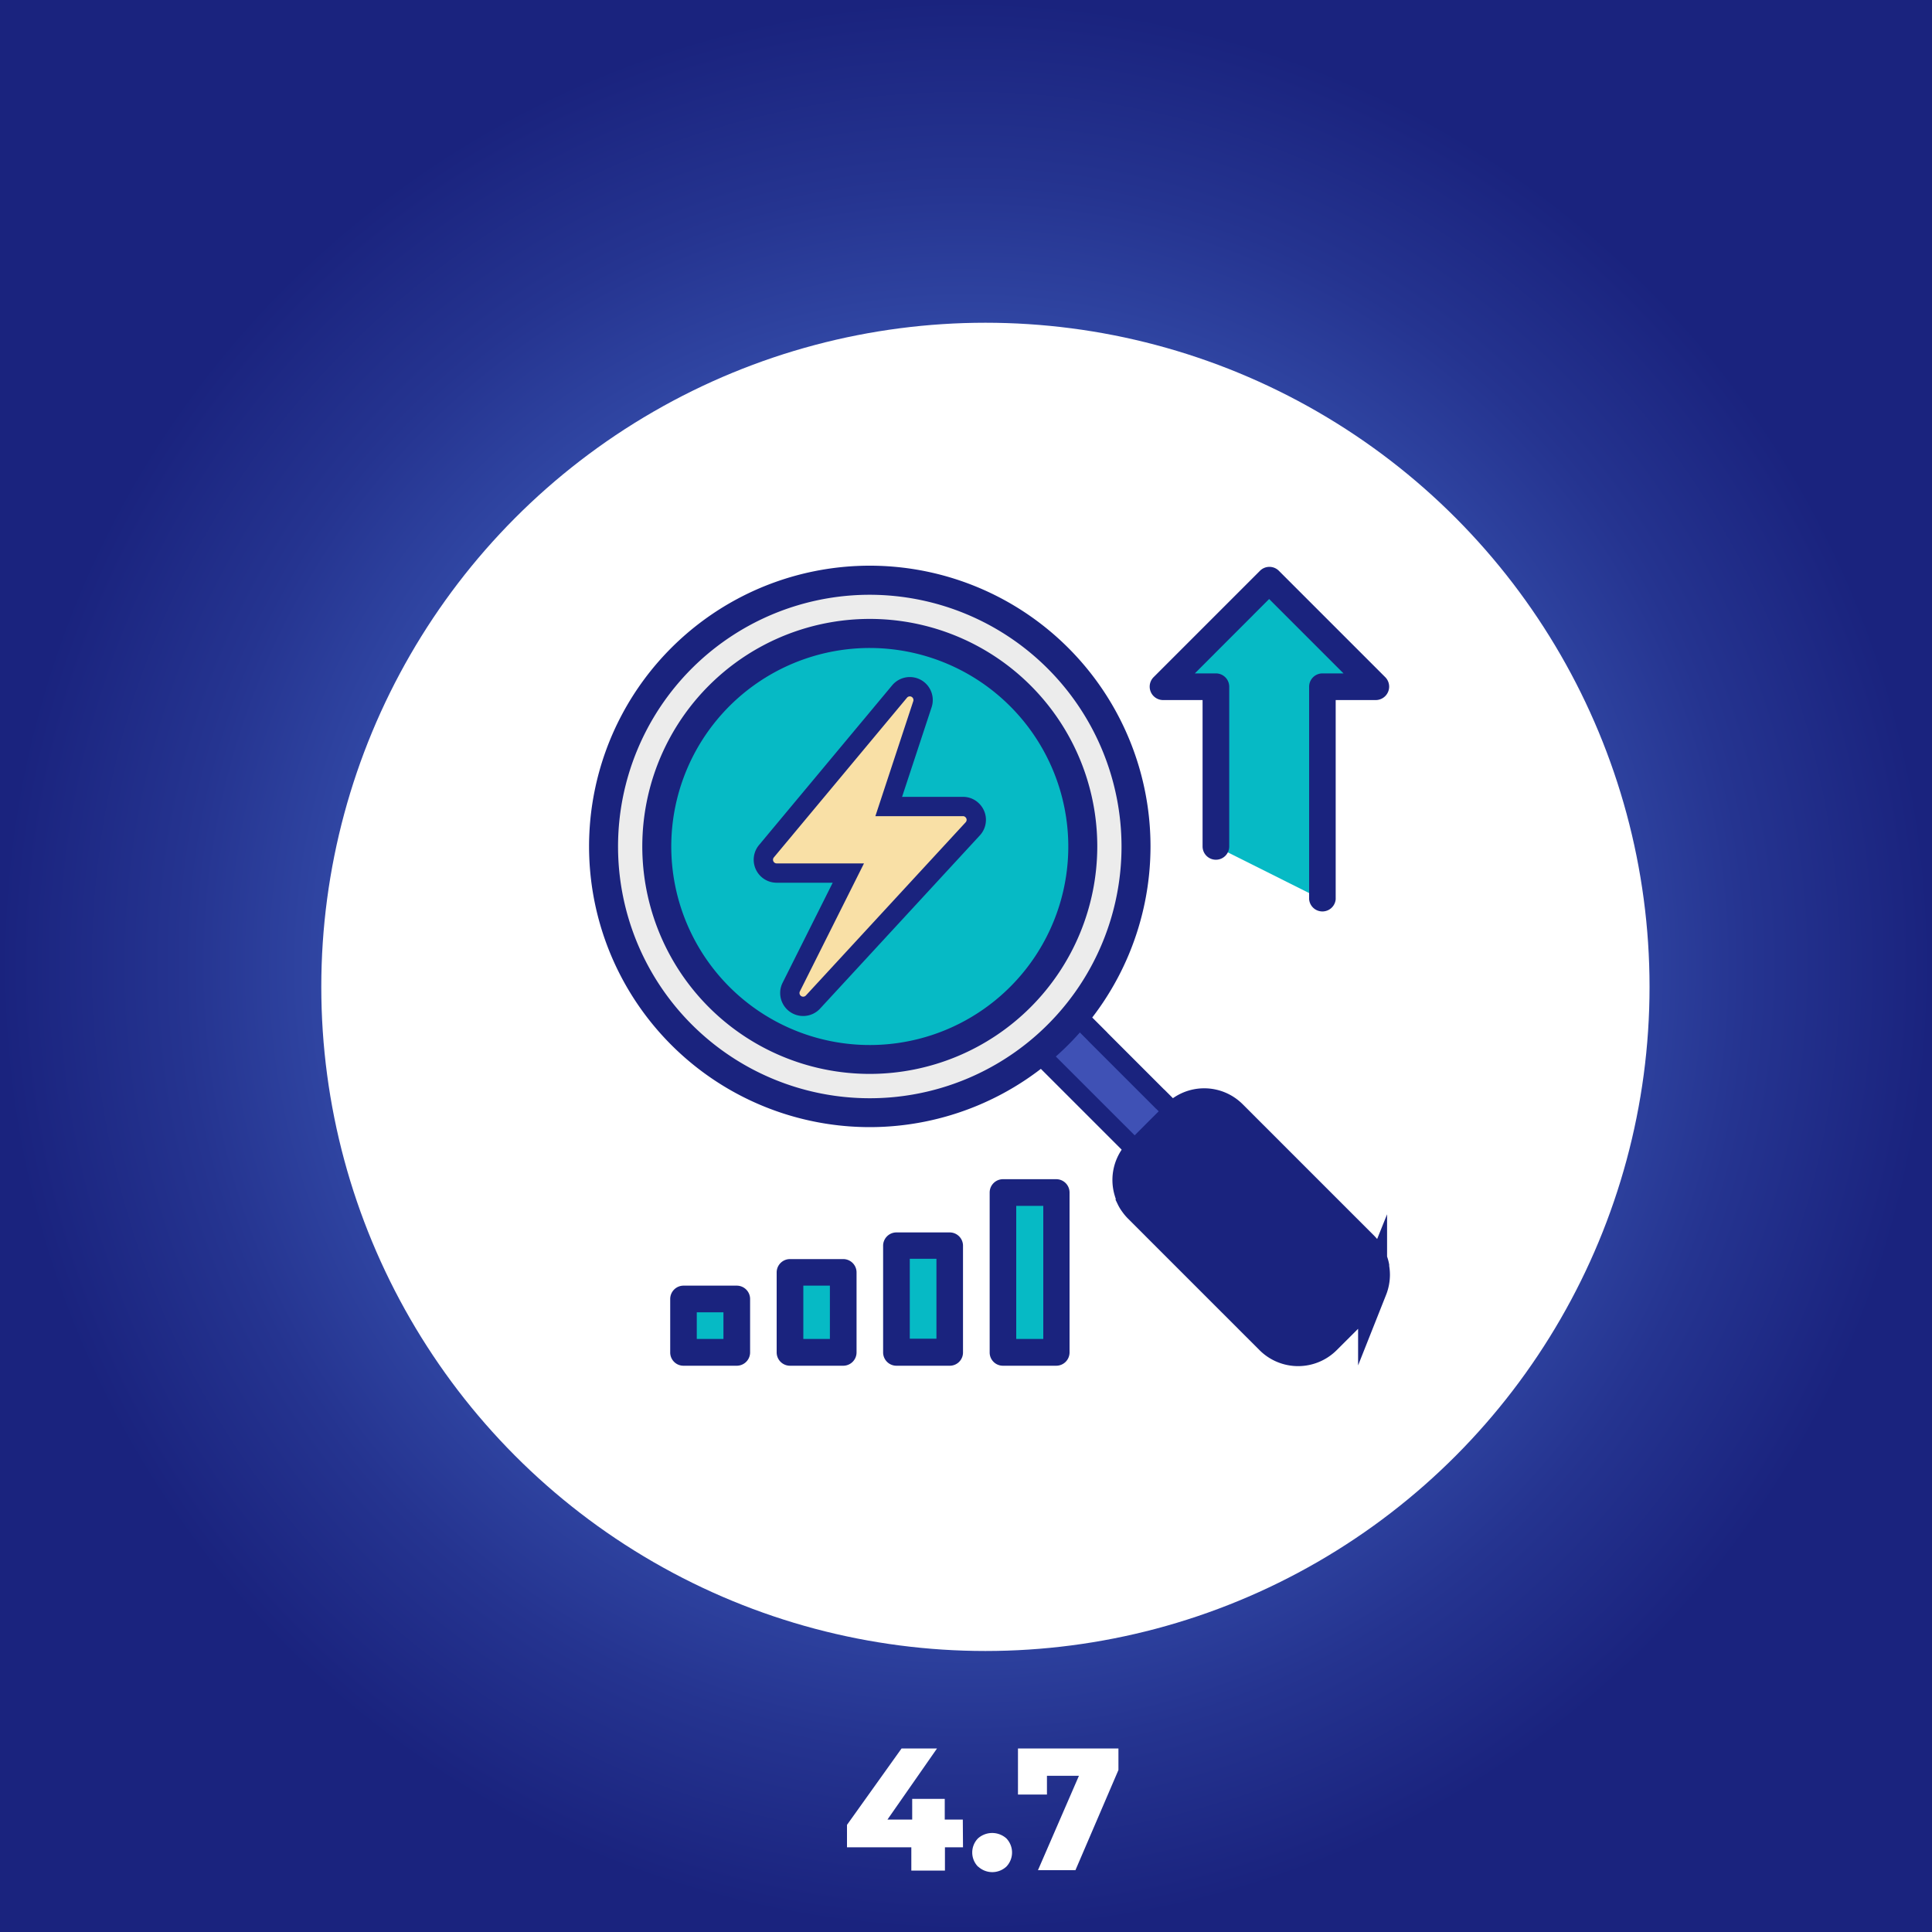 <svg id="Layer_1" data-name="Layer 1" xmlns="http://www.w3.org/2000/svg" xmlns:xlink="http://www.w3.org/1999/xlink" viewBox="0 0 200 200"><rect x="0" y="0" width="200" height="200" fill="#808080" stroke="none"/><defs><style>.cls-1{fill:url(#radial-gradient);}.cls-2{fill:#fff;}.cls-3{fill:#3f51b5;}.cls-3,.cls-8,.cls-9{stroke:#1a237e;stroke-miterlimit:10;}.cls-3,.cls-9{stroke-width:2px;}.cls-4{fill:#ececec;}.cls-5,.cls-8{fill:#1a237e;}.cls-6{fill:#06bac5;}.cls-7,.cls-9{fill:#f9e0a6;}.cls-8{stroke-width:3px;}</style><radialGradient id="radial-gradient" cx="100" cy="646" r="100" gradientTransform="translate(0 -546)" gradientUnits="userSpaceOnUse"><stop offset="0" stop-color="#659afc"/><stop offset="0.43" stop-color="#4161c0"/><stop offset="0.81" stop-color="#253490"/><stop offset="1" stop-color="#1a237e"/></radialGradient></defs><rect class="cls-1" width="200" height="200"/><path class="cls-2" d="M99.69,191.23H97.82v2.41H94.34v-2.41H87.68v-2.32L93.33,181H97l-5.13,7.36h2.56v-2.14h3.37v2.14h1.87Z"/><path class="cls-2" d="M101.24,193.23a2.09,2.09,0,0,1,0-2.92,2.21,2.21,0,0,1,2.94,0,2.11,2.11,0,0,1,0,2.92,2.15,2.15,0,0,1-2.92,0Z"/><path class="cls-2" d="M115.78,181v2.23l-4.45,10.37h-3.88l4.24-9.77h-3.31v1.94h-3V181Z"/><circle class="cls-2" cx="102.01" cy="102.16" r="68.75"/><g id="Fill_Outline" data-name="Fill Outline"><g id="Color"><polygon class="cls-3" points="127.03 120.71 120.1 113.78 120.09 113.78 113.64 107.33 113.64 107.32 106.57 100.25 106.56 100.25 106.56 100.25 102.66 104.15 123.12 124.6 123.12 124.6 123.13 124.61 127.03 120.71"/><circle class="cls-4" cx="90.05" cy="87.62" r="27.56"/><path class="cls-5" d="M90.05,116.68A29.06,29.06,0,1,1,119.1,87.62,29.08,29.08,0,0,1,90.05,116.68Zm0-55.11A26.06,26.06,0,1,0,116.1,87.62,26.09,26.09,0,0,0,90.05,61.57Z"/><circle class="cls-6" cx="90.05" cy="87.62" r="22.05"/><path class="cls-5" d="M90.05,111.17a23.55,23.55,0,1,1,23.54-23.55A23.57,23.57,0,0,1,90.05,111.17Zm0-44.09a20.55,20.55,0,1,0,20.54,20.54A20.57,20.57,0,0,0,90.05,67.08Z"/><polygon class="cls-7" points="99.69 84.87 90.05 84.87 94.18 72.47 85.41 82.99 85.41 82.99 80.4 89 90.05 89 83.16 102.78 99.69 84.87"/><polygon class="cls-6" points="131.38 60.07 120.36 71.09 125.87 71.09 125.87 87.62 136.9 93.14 136.9 87.22 136.9 71.09 142.41 71.09 131.38 60.07"/><path class="cls-8" d="M142.09,133.5a4.12,4.12,0,0,0,.22-.76h0a4,4,0,0,0,0-1.55c0-.05,0-.09,0-.13a3.47,3.47,0,0,0-.16-.55c0-.1-.08-.2-.13-.3a1.76,1.76,0,0,0-.09-.2h0a4.2,4.2,0,0,0-.71-1l-13.64-13.64a4.13,4.13,0,0,0-5.84,0l-3.9,3.9a4.1,4.1,0,0,0-1,4.09v0a4.19,4.19,0,0,0,.22.59.16.16,0,0,1,0,.07,3.25,3.25,0,0,0,.32.53h0a4.24,4.24,0,0,0,.43.52l13.64,13.64a4.15,4.15,0,0,0,5.86,0h0l3.9-3.89a4.24,4.24,0,0,0,.88-1.36Z"/><polygon class="cls-6" points="106.58 123.45 103.83 123.45 103.83 139.98 109.34 139.98 109.34 137.23 109.34 123.45 106.58 123.45"/><polygon class="cls-6" points="95.56 128.96 92.8 128.96 92.8 139.98 98.31 139.98 98.31 137.23 98.31 128.96 95.56 128.96"/><polygon class="cls-6" points="84.53 131.72 81.78 131.72 81.78 139.98 87.29 139.98 87.29 137.23 87.29 131.72 84.53 131.72"/><polygon class="cls-6" points="73.51 134.47 70.76 134.47 70.76 139.98 76.27 139.98 76.27 137.23 76.27 134.47 73.51 134.47"/></g><g id="Outline_copy" data-name="Outline copy"><path class="cls-9" d="M94.85,71.26a1.38,1.38,0,0,0-1.73.33L79.34,88.12a1.38,1.38,0,0,0,1.06,2.26h7.42l-5.9,11.78a1.38,1.38,0,0,0,2.25,1.56L100.7,85.8a1.37,1.37,0,0,0-.08-1.94,1.33,1.33,0,0,0-.93-.37H92L95.49,72.9A1.38,1.38,0,0,0,94.85,71.26Z"/><path class="cls-5" d="M120.36,72.47h4.13V87.62a1.38,1.38,0,1,0,2.76,0V71.09a1.38,1.38,0,0,0-1.38-1.38h-2.18l7.69-7.7,7.7,7.7H136.9a1.38,1.38,0,0,0-1.38,1.38v22a1.38,1.38,0,0,0,2.75,0V72.47h4.14a1.39,1.39,0,0,0,1-2.36l-11-11a1.38,1.38,0,0,0-2,0l-11,11a1.39,1.39,0,0,0,1,2.36Z"/><path class="cls-5" d="M87.29,130.34H81.78a1.38,1.38,0,0,0-1.38,1.38V140a1.38,1.38,0,0,0,1.38,1.38h5.51A1.38,1.38,0,0,0,88.67,140v-8.26A1.38,1.38,0,0,0,87.29,130.34Zm-1.38,8.27H83.16v-5.52h2.75Z"/><path class="cls-5" d="M98.31,127.58H92.8A1.38,1.38,0,0,0,91.42,129v11a1.38,1.38,0,0,0,1.38,1.38h5.51A1.37,1.37,0,0,0,99.69,140V129A1.38,1.38,0,0,0,98.31,127.58Zm-1.37,11H94.18v-8.27h2.76Z"/><path class="cls-5" d="M109.34,122.07h-5.51a1.38,1.38,0,0,0-1.38,1.38V140a1.37,1.37,0,0,0,1.38,1.38h5.51a1.38,1.38,0,0,0,1.38-1.38V123.45A1.38,1.38,0,0,0,109.34,122.07ZM108,138.61H105.2V124.83H108Z"/><path class="cls-5" d="M76.27,133.09H70.76a1.38,1.38,0,0,0-1.38,1.38V140a1.37,1.37,0,0,0,1.38,1.38h5.51A1.38,1.38,0,0,0,77.65,140v-5.51A1.38,1.38,0,0,0,76.27,133.09Zm-1.38,5.52H72.13v-2.76h2.76Z"/></g></g></svg>